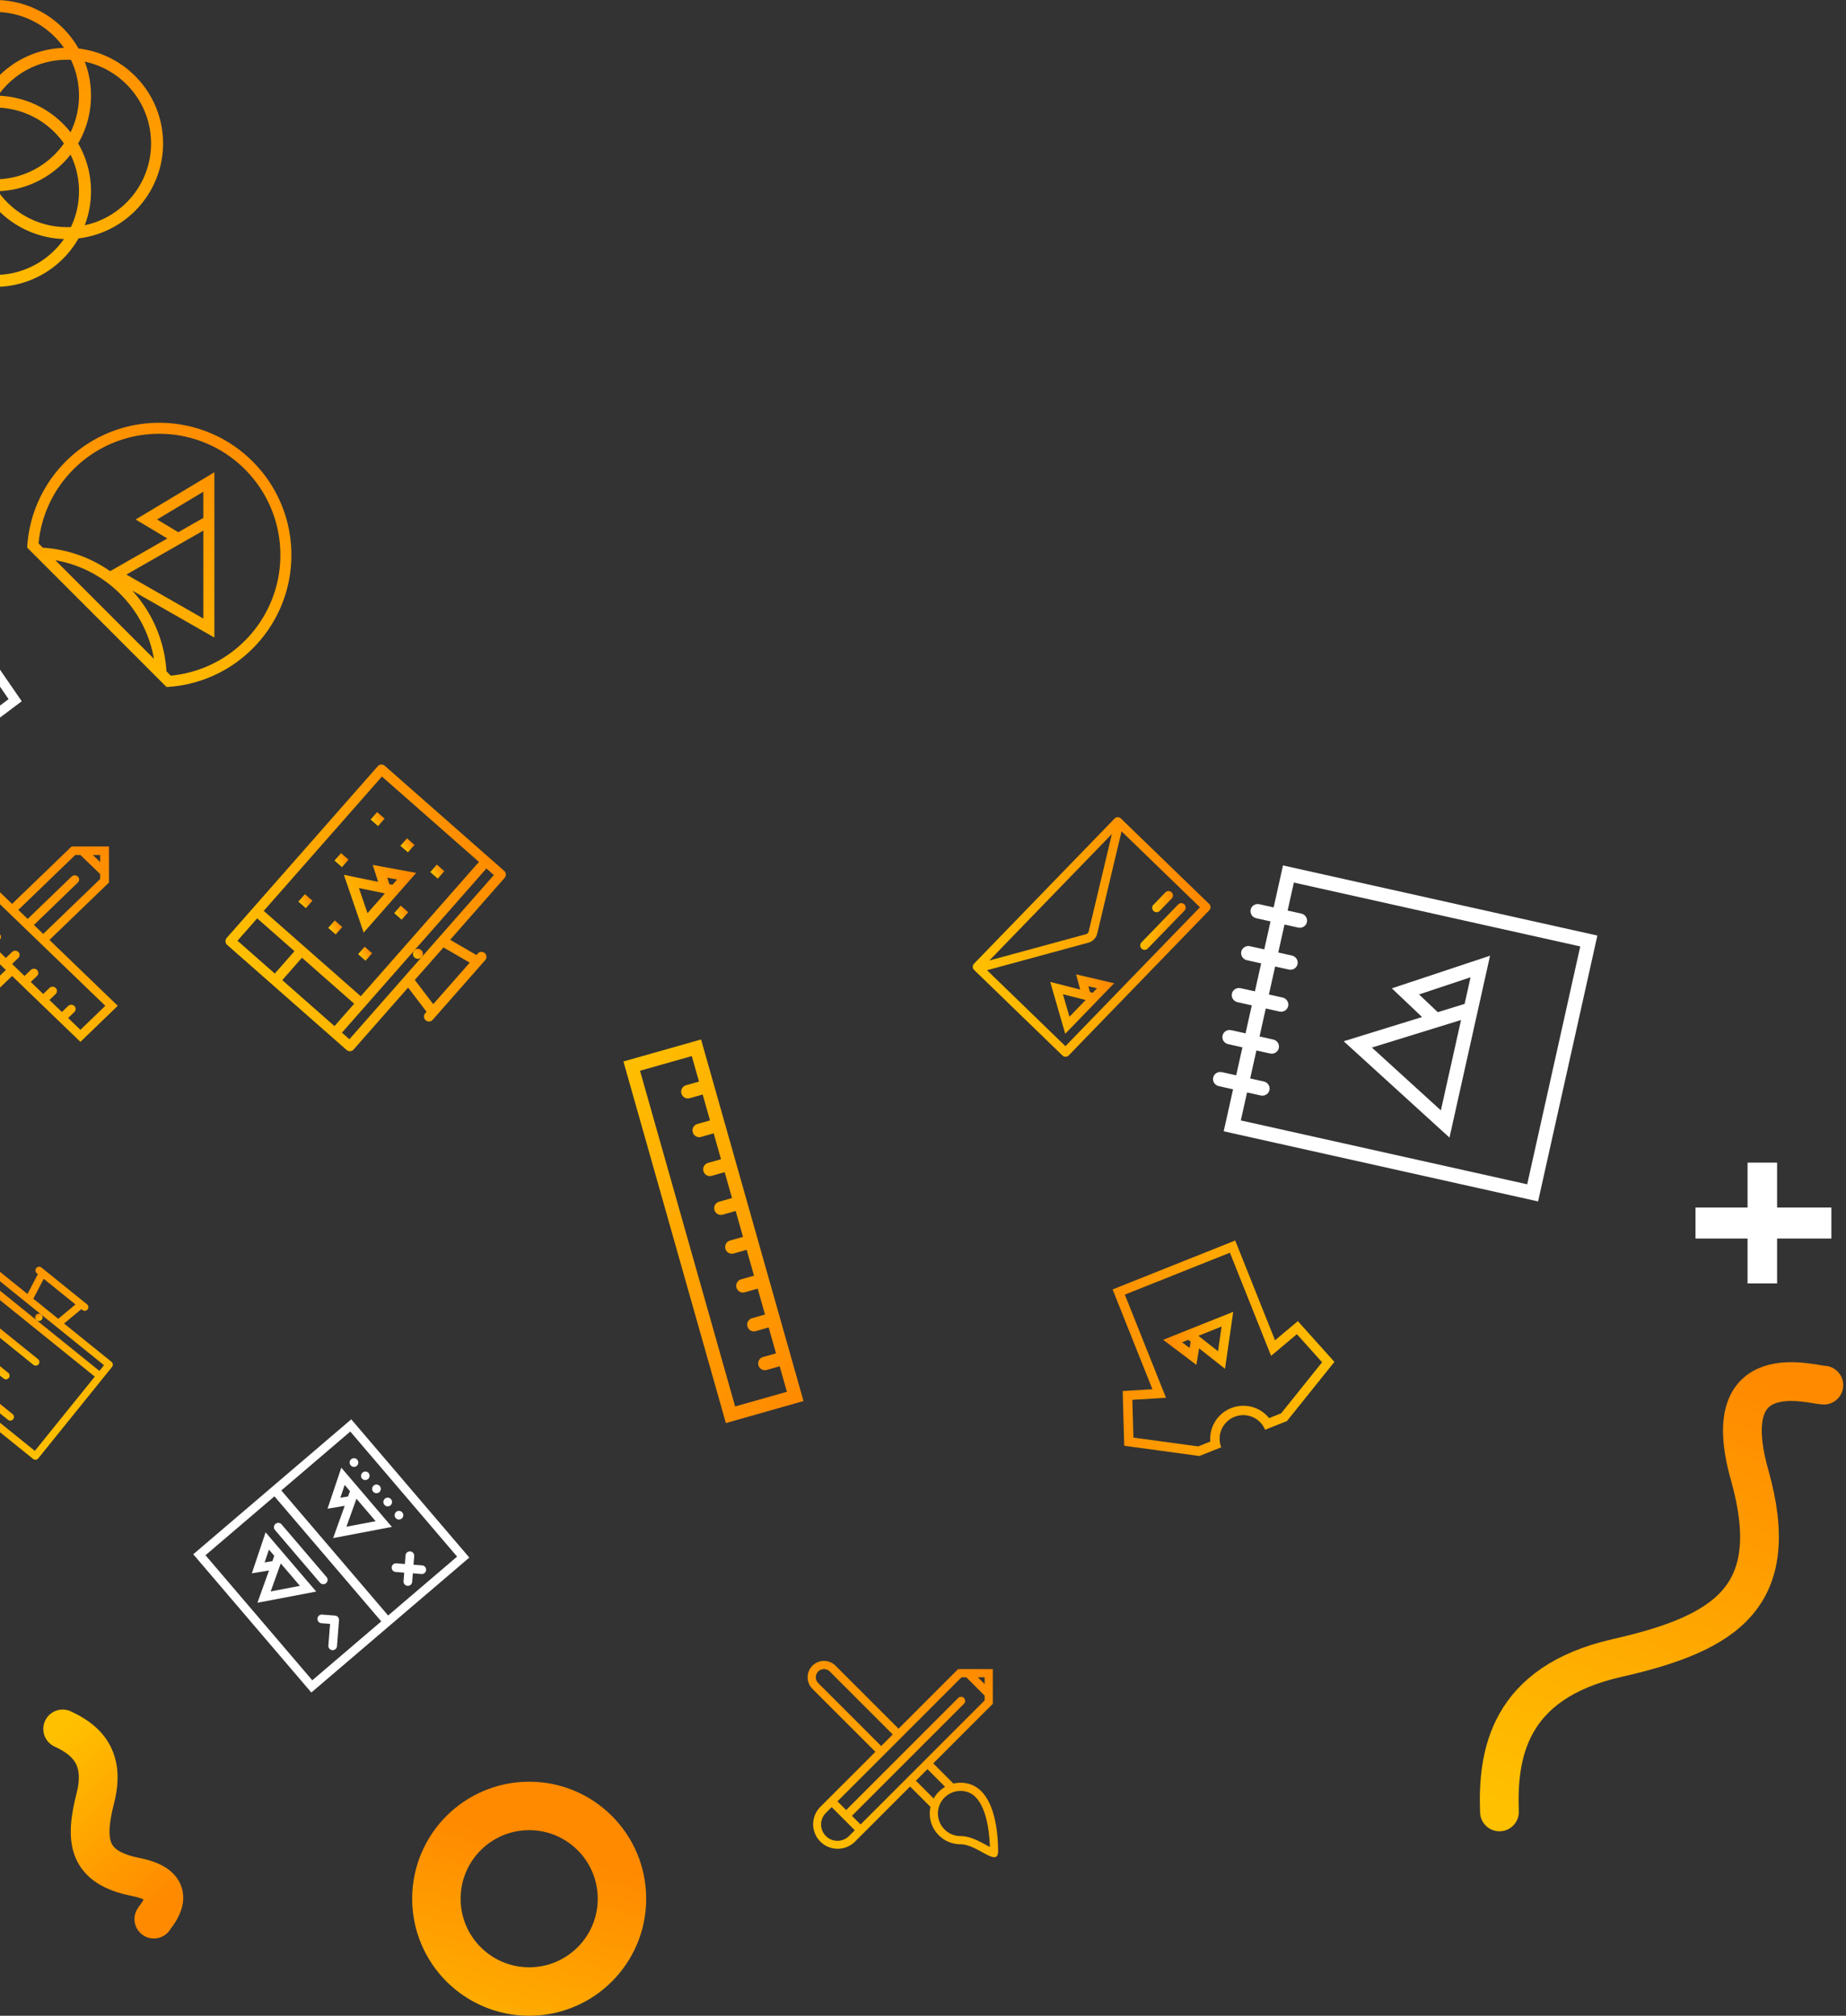 <svg width="381" height="416" viewBox="0 0 381 416" fill="none" xmlns="http://www.w3.org/2000/svg"><rect x="0" y="0" width="381" height="416" fill="#333333" stroke="none"/><path d="M5.61 113.019a27.19 27.19 0 0 1 7.95-17.776c10.656-10.656 27.932-10.656 38.589 0a27.203 27.203 0 0 1 7.992 19.296 27.201 27.201 0 0 1-7.992 19.294 27.189 27.189 0 0 1-17.777 7.95L5.61 113.019zm36.36-6.135v-5.404l-9.547 5.728 4.38 2.629 5.168-2.953zm0 2.617l-15.881 9.077 15.882 9.076v-18.153zm-10.197 26.467a24.898 24.898 0 0 0-6.958-13.39 24.804 24.804 0 0 0-8.931-5.751 25.046 25.046 0 0 0-4.46-1.208l20.349 20.349zm11.146 1.478a24.925 24.925 0 0 0 7.622-5.221 24.935 24.935 0 0 0 7.326-17.686 24.927 24.927 0 0 0-7.326-17.687 24.85 24.85 0 0 0-8.273-5.495 24.91 24.91 0 0 0-9.414-1.832 24.9 24.9 0 0 0-9.414 1.832 24.85 24.85 0 0 0-8.273 5.495 24.882 24.882 0 0 0-7.212 15.299l.882.882a27.188 27.188 0 0 1 13.897 4.842l11.805-6.746-6.537-3.921 16.243-9.745v34.109l-16.949-9.686a27.176 27.176 0 0 1 7.063 16.668l.884.884a24.855 24.855 0 0 0 7.676-1.992z" fill="url(#a)" style="mix-blend-mode:multiply"/><path d="M39.887 320.764l15.593-13.318 1.421-1.214 15.594-13.319 24.368 28.531-15.594 13.318-1.42 1.214-15.594 13.319-24.368-28.531zm54.453.48l-22.043-25.809-14.234 12.157 22.044 25.809 14.233-12.157zm-37.698-12.438L42.41 320.963l22.043 25.809 14.234-12.157-22.044-25.809z" fill="#fff"/><path d="M55.52 324.109l-3.542.591 2.84-8.465 2.488 2.911 3.482 4.078 4.473 5.237-12.132 2.307 2.391-6.659zm-.01-4.311l-.894 2.649 1.602-.268.39-1.095-1.099-1.286zm2.434 2.851l-2.075 5.779 6.033-1.146-3.958-4.633zm8.096 3.978l-9.286-10.871a.898.898 0 0 1 .104-1.262.897.897 0 0 1 1.257.1l9.285 10.871a.89.89 0 0 1-.1 1.255.892.892 0 0 1-1.26-.093zm6.34-24.218a.893.893 0 0 1 .099-1.258.893.893 0 0 1 1.257.1.893.893 0 0 1-.094 1.261.894.894 0 0 1-1.262-.103zm2.32 2.716a.893.893 0 0 1 1.356-1.158.894.894 0 0 1-.094 1.262.895.895 0 0 1-1.261-.104zm2.325 2.722a.894.894 0 0 1 .095-1.262.894.894 0 0 1 1.161 1.361.893.893 0 0 1-1.257-.099zm2.32 2.715a.894.894 0 0 1 .095-1.262.894.894 0 0 1 1.161 1.36.893.893 0 0 1-1.256-.098zm2.321 2.718a.89.89 0 0 1 .098-1.258.89.89 0 0 1 1.258.1.886.886 0 0 1-.1 1.255.887.887 0 0 1-1.256-.097zm-5.256-3.4l4.473 5.238-12.128 2.303 2.392-6.66-3.547.596 2.84-8.465 2.487 2.911 3.482 4.077zm1.118 4.055l-3.958-4.633-2.075 5.779 6.033-1.146zm-6.393-7.484l-.893 2.649 1.597-.264.394-1.099-1.098-1.286zm-2.544 34.098a.896.896 0 0 1-.82-.962l.354-4.454-1.782-.141a.895.895 0 0 1-.821-.961.896.896 0 0 1 .961-.821l2.669.209c.494.043.86.471.82.962l-.42 5.346a.897.897 0 0 1-.96.822zm16.07-20.377a.891.891 0 0 1 .822.962l.003.004-.144 1.778 1.783.14c.49.039.86.471.82.962a.897.897 0 0 1-.96.821l-1.779-.145-.14 1.783a.894.894 0 0 1-1.782-.141l.14-1.782-1.778-.136-.004-.004a.894.894 0 0 1 .14-1.782l1.782.14.136-1.779a.897.897 0 0 1 .961-.821z" fill="#fff"/><path d="M265.617 293.27l-2.711 1.082-.904.361-.903.36c-.986-2.469-3.815-3.667-6.307-2.673-2.491.994-3.717 3.811-2.731 6.28l-.904.361-.904.361-2.711 1.082-15.512-2.114-.315-11.292 6.137-.373-8.219-20.595 25.305-10.099 8.219 20.594 4.708-3.955 7.545 8.407-9.793 12.213zm2.047-17.931l-3.256 2.737-2.067 1.736-.992-2.485-7.504-18.803-21.69 8.657 7.504 18.803.992 2.484-2.693.164-4.248.258.218 7.789 13.379 1.822 2.494-.995a6.806 6.806 0 0 1 4.276-6.897c2.867-1.144 6.04-.222 7.85 2.057l2.495-.995 8.448-10.534-5.206-5.798z" fill="url(#b)" style="mix-blend-mode:multiply"/><path d="M247.487 278.265l-.567 3.408-6.854-5.172 3.443-1.374 4.82-1.924 6.198-2.473-1.699 11.749-5.341-4.214zm-3.514-1.248l1.558 1.176.216-1.301-.49-.387-1.284.512zm3.365-1.343l4.05 3.196.738-5.106-4.788 1.91z" fill="url(#c)" style="mix-blend-mode:multiply"/><g clip-path="url(#d)"><path d="M16.594 215.011l-14.1-13.596-10.687 10.304c-2.13 2.054-5.582 2.054-7.712 0a5.149 5.149 0 0 1-1.597-3.718 5.15 5.15 0 0 1 1.597-3.719l10.687-10.304-14.101-13.597 7.711-7.437 14.101 13.597 12.283-11.845h7.713v7.438l-12.284 11.844 14.101 13.596-7.712 7.437zM1.208 200.175l-1.922-1.854-8.116 7.826 1.923 1.854 8.115-7.826zm-15.828 5.347a3.42 3.42 0 0 0-1.064 2.479c0 .936.378 1.816 1.064 2.479 1.418 1.366 3.725 1.366 5.142 0l1.285-1.24-5.141-4.958-1.286 1.24zm2.571-2.479l1.934 1.864L-2 197.082l-1.933-1.865-8.116 7.826zm-4.7-22.662l2.533 2.442 1.285-1.24a.933.933 0 0 1 1.286 0 .855.855 0 0 1 0 1.24l-.002.001-1.284 1.238 2.571 2.479 1.285-1.239a.931.931 0 0 1 1.286 0 .854.854 0 0 1 0 1.239l-1.286 1.24 2.571 2.479 1.284-1.239.002-.001a.933.933 0 0 1 1.284 0 .854.854 0 0 1 0 1.24h.001l-1.285 1.239 2.57 2.479 1.285-1.239a.931.931 0 0 1 1.286 0 .854.854 0 0 1 0 1.239l-1.286 1.239 2.571 2.479 1.285-1.239a.931.931 0 0 1 1.286 0 .854.854 0 0 1 0 1.239v.001l-1.286 1.239 2.571 2.479 1.285-1.24a.933.933 0 0 1 1.286 0 .855.855 0 0 1 0 1.24l-1.285 1.239 2.57 2.479 1.285-1.239a.931.931 0 0 1 1.286 0 .854.854 0 0 1 0 1.239h-.001l-1.285 1.239 2.571 2.479 1.285-1.238v-.001a.931.931 0 0 1 1.286 0 .854.854 0 0 1 0 1.239l-1.285 1.24 2.532 2.442 5.141-4.958-33.343-32.152-5.14 4.958zm37.42-3.932h-1.506l1.506 1.453v-1.453zm0 4.958v-1.027l-4.077-3.931H15.53L3.779 187.781l1.934 1.864 9.07-8.745a.931.931 0 0 1 1.285 0 .854.854 0 0 1 0 1.239l-9.07 8.746 1.922 1.854 11.75-11.332z" fill="url(#e)" style="mix-blend-mode:multiply"/></g><path d="M235.59 194.488l7.571-7.818a.907.907 0 0 1 1.303 1.263l-7.571 7.817a.906.906 0 1 1-1.303-1.262z" fill="url(#f)" style="mix-blend-mode:multiply"/><path d="M241.857 185.408l-2.524 2.606a.907.907 0 0 1-1.301-1.261l2.523-2.606a.907.907 0 0 1 1.302 1.261z" fill="url(#g)" style="mix-blend-mode:multiply"/><path d="M222.941 204.222l-.837-3.134 7.848 1.829-2.404 2.482-3.364 3.474-4.327 4.468-3.103-10.702 6.187 1.583zm3.48-.266l-1.785-.415.319 1.194.569.146.897-.925zm-2.35 2.425l-4.69-1.198 1.347 4.65 3.343-3.452z" fill="url(#h)" style="mix-blend-mode:multiply"/><path d="M201.026 198.888l29.023-29.967a.908.908 0 0 1 1.282-.021l18.242 17.667a.907.907 0 0 1 .019 1.282l-29.023 29.967a.907.907 0 0 1-1.281.021l-18.241-17.667a.907.907 0 0 1-.021-1.282zm3.172-.668l20.039-5.449c.159-.044.402-.295.441-.456l4.81-20.207-25.29 26.112zm43.46-10.982L231.48 171.57l-5.038 21.165c-.095.402-.329.793-.638 1.112-.309.32-.693.566-1.091.674l-20.997 5.709 16.181 15.672 27.761-28.664z" fill="url(#i)" style="mix-blend-mode:multiply"/><path d="M-1.048 59.206c-10.952 0-19.83-8.835-19.83-19.736 0-3.594.966-6.963 2.654-9.867a19.573 19.573 0 0 1-2.653-9.867C-20.877 8.836-12 0-1.047 0A19.839 19.839 0 0 1 16.21 10.01c9.827 1.172 17.444 9.496 17.444 19.593 0 10.096-7.617 18.42-17.444 19.593a19.837 19.837 0 0 1-17.258 10.01zm18.54-46.486a19.606 19.606 0 0 1 1.29 7.016c0 3.594-.966 6.963-2.653 9.867a19.573 19.573 0 0 1 2.653 9.867 19.61 19.61 0 0 1-1.29 7.016 17.3 17.3 0 0 0 8.602-4.673 17.216 17.216 0 0 0 3.72-5.489 17.093 17.093 0 0 0 1.362-6.721 17.09 17.09 0 0 0-1.362-6.722 17.216 17.216 0 0 0-3.72-5.489 17.295 17.295 0 0 0-8.603-4.672zm-2.85 34.133a17.086 17.086 0 0 0 1.661-7.383 17.075 17.075 0 0 0-1.745-7.558A19.825 19.825 0 0 1-.425 39.46a17.32 17.32 0 0 0 1.98 2.354 17.314 17.314 0 0 0 12.27 5.057c.274 0 .546-.005.818-.017zm-16.508-9.87a17.305 17.305 0 0 0 7.57-1.335 17.325 17.325 0 0 0 5.517-3.702c.732-.728 1.39-1.51 1.973-2.343a17.27 17.27 0 0 0-1.973-2.344 17.324 17.324 0 0 0-13.087-5.037 17.093 17.093 0 0 0-1.661 7.38 17.09 17.09 0 0 0 1.661 7.382zm-4.139-7.38c0-2.47.458-4.835 1.29-7.014a17.311 17.311 0 0 0-10.575 7.014 17.296 17.296 0 0 0 1.973 2.344 17.327 17.327 0 0 0 8.603 4.67 19.6 19.6 0 0 1-1.291-7.014zm5.58-9.856a19.824 19.824 0 0 1 14.983 7.547 17.078 17.078 0 0 0 1.746-7.558 17.085 17.085 0 0 0-1.661-7.383 17.49 17.49 0 0 0-.818-.018 17.32 17.32 0 0 0-6.753 1.355 17.296 17.296 0 0 0-5.516 3.703 17.308 17.308 0 0 0-1.981 2.354zm-16.229 7.547a19.821 19.821 0 0 1 13.22-7.415A19.84 19.84 0 0 1 13.203 9.878a17.3 17.3 0 0 0-1.98-2.353 17.266 17.266 0 0 0-5.517-3.702 17.307 17.307 0 0 0-6.753-1.357c-2.344 0-4.616.457-6.752 1.357a17.267 17.267 0 0 0-5.517 3.702 17.217 17.217 0 0 0-3.72 5.49 17.087 17.087 0 0 0-1.362 6.72 17.075 17.075 0 0 0 1.745 7.559zM-7.8 55.383c2.136.9 4.408 1.357 6.752 1.357 2.344 0 4.616-.457 6.753-1.357a17.266 17.266 0 0 0 5.516-3.702 17.289 17.289 0 0 0 1.981-2.353 19.84 19.84 0 0 1-16.635-10 19.82 19.82 0 0 1-13.22-7.416A17.078 17.078 0 0 0-18.4 39.47c0 2.333.458 4.595 1.362 6.721a17.213 17.213 0 0 0 3.72 5.49A17.268 17.268 0 0 0-7.8 55.383z" fill="url(#j)" style="mix-blend-mode:multiply"/><path d="M-14.636 116.93l7.873 11.445 3.374 4.905 7.874 11.445-38.115 28.629L-55 142.29l40.364-25.36zm-.557 2.693l-3.363 2.114 6.888 10.012 3.27-2.249-6.795-9.877zm7.92 11.512l-6.54 4.499 1.125 1.635 6.54-4.499-1.125-1.635zm2.249 3.27l-3.27 2.249 6.889 10.013 3.176-2.386-6.795-9.876zm-28.143 36.12l30.174-22.665-6.936-10.081-3.27 2.249a.991.991 0 1 1-1.124-1.634.991.991 0 1 1-1.124-1.635.992.992 0 1 1-1.126-1.636l3.27-2.249-6.935-10.08-31.954 20.075 19.025 27.656z" fill="#fff"/><g clip-path="url(#k)"><path d="M198.242 380.609a6.346 6.346 0 0 1-6.198-7.712l-4.207-4.205-11.413 11.413a5.063 5.063 0 0 1-7.16-7.159l11.414-11.415-13-12.999a3.364 3.364 0 0 1-.988-2.386 3.376 3.376 0 0 1 5.762-2.387l12.999 13 12.296-12.297h7.159v7.161l-12.296 12.295 4.169 4.169c.47-.111.959-.17 1.463-.17 7.187 0 7.756 10.598 7.756 14.103 0 3.505-4.252-1.411-7.756-1.411zm-28.773-4.083c0 .901.351 1.748.988 2.386a3.382 3.382 0 0 0 4.774 0l1.193-1.193-4.774-4.773-1.193 1.193a3.354 3.354 0 0 0-.988 2.387zm1.789-31.574a1.69 1.69 0 0 0-2.881 1.194c0 .45.176.874.494 1.193l13 12.999 2.387-2.386-13-13zm31.961 1.199h-1.398l1.398 1.397v-1.397zm0 4.772v-.988l-3.784-3.784h-.989l-25.602 25.602 1.795 1.795 23.113-23.113a.844.844 0 1 1 1.194 1.193l-23.114 23.113 1.785 1.785 25.602-25.603zm-11.802 14.188l-2.386 2.386 3.67 3.671a6.365 6.365 0 0 1 2.37-2.403l-3.654-3.654zm11.799 9.082c-.495-1.467-1.139-2.599-1.915-3.363-.837-.824-1.837-1.225-3.059-1.225a4.626 4.626 0 0 0-3.294 1.364 4.629 4.629 0 0 0-1.365 3.294 4.664 4.664 0 0 0 4.659 4.659c1.921 0 3.794 1.023 5.299 1.847.226.122.496.271.758.407-.047-1.818-.27-4.57-1.083-6.983z" fill="url(#l)" style="mix-blend-mode:multiply"/></g><g clip-path="url(#m)"><path d="M144.694 214.521l21.143 74.621-16.024 4.542-21.144-74.623 16.025-4.54zm17.717 72.708l-1.493-5.262-2.67.758a1.392 1.392 0 0 1-1.715-.958 1.391 1.391 0 0 1 .958-1.714l.002.001 2.669-.757-1.514-5.342-2.669.757a1.388 1.388 0 0 1-.758-2.671l2.672-.756-1.514-5.342-2.671.756-.001.001a1.388 1.388 0 0 1-.756-2.671l.001-.001 2.669-.756-1.513-5.342-2.67.758a1.39 1.39 0 0 1-1.715-.958 1.39 1.39 0 0 1 .957-1.714l2.672-.756-1.514-5.342-2.67.757a1.387 1.387 0 1 1-.757-2.671l2.672-.756-1.514-5.341-2.672.756a1.387 1.387 0 1 1-.756-2.67v-.001l2.67-.756-1.514-5.342-2.67.757a1.39 1.39 0 0 1-.757-2.671l.002.001 2.669-.758-1.513-5.341-2.669.755-.001.002a1.39 1.39 0 0 1-1.715-.958 1.386 1.386 0 0 1 .957-1.713l2.67-.758-1.491-5.261-10.683 3.026 19.631 69.281 10.684-3.027z" fill="url(#n)" style="mix-blend-mode:multiply"/></g><path d="M6.83 301.083l-27.118-21.887a.757.757 0 0 1-.114-1.064l15.225-18.864a.757.757 0 0 1 1.065-.115l9.784 7.897 2.149-4.107-.236-.19a.758.758 0 0 1 .952-1.179l9.433 7.613a.758.758 0 0 1-.952 1.179l-.236-.191-3.561 2.967 9.785 7.898a.758.758 0 0 1 .113 1.065L7.894 300.969a.757.757 0 0 1-1.064.114zm2.194-37.169l-2.147 4.101 5.144 4.154 3.559-2.964-6.556-5.291zM7.19 299.427L19.56 284.1l-25.937-20.933-12.37 15.327L7.19 299.427zm1.305-28.152l-12.969-10.466-.952 1.179 12.969 10.467 12.968 10.466.952-1.179-12.968-10.467z" fill="url(#o)" style="mix-blend-mode:multiply"/><path d="M8.61 272.34a.757.757 0 1 1-1.18-.95.757.757 0 0 1 1.18.95z" fill="url(#p)" style="mix-blend-mode:multiply"/><path d="M-15.075 277.565L2.61 291.837l.001.001a.758.758 0 0 1-.951 1.18l-17.685-14.274a.758.758 0 1 1 .951-1.179z" fill="url(#q)" style="mix-blend-mode:multiply"/><path d="M-11.268 272.846L1.7 283.312v.001a.757.757 0 0 1-.95 1.179l-12.97-10.466a.76.76 0 1 1 .952-1.18z" fill="url(#r)" style="mix-blend-mode:multiply"/><path d="M-7.462 268.132l15.326 12.369a.758.758 0 0 1-.952 1.179l-15.325-12.369a.758.758 0 1 1 .951-1.179z" fill="url(#s)" style="mix-blend-mode:multiply"/><path d="M293.5 209.892l-6.233-5.921 20.269-6.739-1.993 8.938-2.792 12.515-3.588 16.088-21.837-19.884 16.174-4.997zm10.012-8.203l-10.632 3.534 3.861 3.668 5.546-1.714 1.225-5.488zm-1.966 8.814l-18.4 5.684 14.24 12.967 4.16-18.651z" fill="#fff"/><path d="M254.495 224.809l-2.95-.658c-.814-.182-1.33-.974-1.152-1.771.178-.8.982-1.298 1.796-1.116l2.95.658 1.288-5.777-2.949-.657c-.815-.182-1.331-.974-1.153-1.772.178-.799.982-1.297 1.797-1.115l2.949.657 1.288-5.775-2.949-.658c-.815-.181-1.33-.975-1.153-1.772.178-.798.983-1.298 1.797-1.116l2.949.658 1.288-5.775-2.949-.658c-.814-.182-1.33-.975-1.152-1.773.178-.798.982-1.297 1.796-1.115l2.95.657 1.288-5.775-2.95-.658c-.814-.181-1.33-.975-1.152-1.772.178-.798.982-1.297 1.796-1.116l2.95.658 1.932-8.663 64.885 14.471-12.237 54.868-64.885-14.472 1.932-8.663zm60.707 19.604l10.95-49.093-59.108-13.183-1.288 5.775 2.826.63c.814.182 1.331.976 1.153 1.774-.178.798-.983 1.296-1.797 1.115l-2.826-.631-1.288 5.776 2.826.63c.814.182 1.331.975 1.153 1.774-.178.797-.983 1.296-1.798 1.114l-2.825-.63-1.288 5.775 2.825.63c.815.182 1.331.976 1.153 1.774-.178.797-.983 1.296-1.797 1.115l-2.826-.631-1.288 5.776 2.826.63c.814.181 1.331.974 1.153 1.773-.178.798-.983 1.296-1.797 1.114l-2.826-.63-1.288 5.776 2.826.63c.814.182 1.331.974 1.153 1.774-.178.797-.983 1.295-1.797 1.113l-2.826-.63-1.288 5.776 59.107 13.184z" fill="#fff"/><path d="M46.796 193.559l31.17-35.425a1.027 1.027 0 0 1 1.447-.093l24.643 21.683c.426.374.467 1.022.092 1.448l-11.245 12.781 5.431 3.144.271-.308a1.026 1.026 0 1 1 1.541 1.355l-10.842 12.322a1.025 1.025 0 0 1-1.54-1.355l.27-.308-3.807-4.99-11.248 12.784a1.025 1.025 0 0 1-1.447.092L46.89 195.006a1.025 1.025 0 0 1-.093-1.447zm50.157 5.108l-5.425-3.139-5.916 6.72 3.804 4.985 7.537-8.566zm-40.238 2.253l4.066-4.621-7.701-6.776-4.066 4.621 7.701 6.776zm5.606-3.266l-4.066 4.621 10.782 9.486 4.065-4.621-10.781-9.486zm-7.886-9.67L74.457 205.6l24.393-27.723-20.022-17.617-24.393 27.724zm32.59 9.545l14.906-16.942-1.541-1.355-14.906 16.942-14.907 16.942 1.54 1.356 14.908-16.943z" fill="url(#t)" style="mix-blend-mode:multiply"/><path d="M85.577 197.62a1.025 1.025 0 1 1 1.354-1.54 1.025 1.025 0 0 1-1.354 1.54z" fill="url(#u)" style="mix-blend-mode:multiply"/><path d="M79.704 187.184l-4.646 5.281-4.085-11.922 7.076 1.452-1.115-3.494 8.965 1.642-2.581 2.934-3.614 4.107zm-5.627-3.91l1.776 5.181 3.589-4.079-5.365-1.102zm7.888-1.766l-2.037-.373.425 1.333.65.133.962-1.093z" fill="url(#v)" style="mix-blend-mode:multiply"/><path d="M76.487 169.129l1.354-1.54 1.54 1.355-1.354 1.54-1.54-1.355z" fill="url(#w)" style="mix-blend-mode:multiply"/><path d="M69.034 177.599l1.355-1.54 1.54 1.355-1.354 1.54-1.54-1.355z" fill="url(#x)" style="mix-blend-mode:multiply"/><path d="M61.581 186.07l1.356-1.541 1.54 1.355-1.355 1.541-1.54-1.355z" fill="url(#y)" style="mix-blend-mode:multiply"/><path d="M67.742 191.492l1.356-1.541 1.54 1.355-1.356 1.54-1.54-1.354z" fill="url(#z)" style="mix-blend-mode:multiply"/><path d="M73.902 196.914l1.356-1.541 1.54 1.355-1.356 1.541-1.54-1.355z" fill="url(#A)" style="mix-blend-mode:multiply"/><path d="M88.809 179.972l1.355-1.539 1.54 1.355-1.355 1.54-1.54-1.356z" fill="url(#B)" style="mix-blend-mode:multiply"/><path d="M82.648 174.551l1.355-1.54 1.54 1.355-1.355 1.54-1.54-1.355z" fill="url(#C)" style="mix-blend-mode:multiply"/><path d="M81.356 188.443l1.355-1.54 1.54 1.355-1.355 1.54-1.54-1.355z" fill="url(#D)" style="mix-blend-mode:multiply"/><circle r="19.15" transform="matrix(0 1 1 0 109.22 391.85)" stroke="url(#E)" stroke-width="10" style="mix-blend-mode:multiply"/><path d="M366.778 264.869h-6.097v-9.265h-10.742v-6.398h10.742v-9.266h6.097v9.266h11.206v6.398h-11.206v9.265z" fill="#fff"/><path d="M376.426 285.859c-2.347-.001-22.357-6.398-15.316 18.553 7.041 24.951-4.694 32.628-27.311 37.746-22.617 5.118-24.75 20.046-24.323 31.775" stroke="url(#F)" stroke-width="8" stroke-linecap="round" stroke-linejoin="round" style="mix-blend-mode:multiply"/><path d="M31.753 396.053c.42-.825 6.245-6.715-3.747-8.693-9.992-1.979-10.575-7.472-8.313-16.333 2.263-8.86-2.578-12.274-6.759-14.217" stroke="url(#G)" stroke-width="8" stroke-linecap="round" stroke-linejoin="round" style="mix-blend-mode:multiply"/><defs><linearGradient id="a" x1="6.928" y1="141.074" x2="24.973" y2="79.852" gradientUnits="userSpaceOnUse"><stop stop-color="#FFC000"/><stop offset="1" stop-color="#FF8A00"/></linearGradient><linearGradient id="b" x1="277.359" y1="287.58" x2="223.721" y2="289.557" gradientUnits="userSpaceOnUse"><stop stop-color="#FFC000"/><stop offset="1" stop-color="#FF8A00"/></linearGradient><linearGradient id="c" x1="258.058" y1="280.124" x2="240.723" y2="279.429" gradientUnits="userSpaceOnUse"><stop stop-color="#FFC000"/><stop offset="1" stop-color="#FF8A00"/></linearGradient><linearGradient id="e" x1="-18.264" y1="214.465" x2="-4.766" y2="166.97" gradientUnits="userSpaceOnUse"><stop stop-color="#FFC000"/><stop offset="1" stop-color="#FF8A00"/></linearGradient><linearGradient id="f" x1="235.105" y1="195.051" x2="241.526" y2="197.164" gradientUnits="userSpaceOnUse"><stop stop-color="#FFC000"/><stop offset="1" stop-color="#FF8A00"/></linearGradient><linearGradient id="g" x1="237.481" y1="187.384" x2="242.438" y2="187.003" gradientUnits="userSpaceOnUse"><stop stop-color="#FFC000"/><stop offset="1" stop-color="#FF8A00"/></linearGradient><linearGradient id="h" x1="213.207" y1="206.638" x2="228.215" y2="200.553" gradientUnits="userSpaceOnUse"><stop stop-color="#FFC000"/><stop offset="1" stop-color="#FF8A00"/></linearGradient><linearGradient id="i" x1="201.262" y1="199.59" x2="246.213" y2="182.633" gradientUnits="userSpaceOnUse"><stop stop-color="#FFC000"/><stop offset="1" stop-color="#FF8A00"/></linearGradient><linearGradient id="j" x1="-19.559" y1="58.436" x2="1.412" y2="-7.097" gradientUnits="userSpaceOnUse"><stop stop-color="#FFC000"/><stop offset="1" stop-color="#FF8A00"/></linearGradient><linearGradient id="l" x1="167.641" y1="382.754" x2="181.387" y2="337.498" gradientUnits="userSpaceOnUse"><stop stop-color="#FFC000"/><stop offset="1" stop-color="#FF8A00"/></linearGradient><linearGradient id="n" x1="134.381" y1="210.608" x2="188.934" y2="266.321" gradientUnits="userSpaceOnUse"><stop stop-color="#FFC000"/><stop offset="1" stop-color="#FF8A00"/></linearGradient><linearGradient id="o" x1="7.534" y1="300.663" x2="-15.045" y2="265.191" gradientUnits="userSpaceOnUse"><stop stop-color="#FFC000"/><stop offset="1" stop-color="#FF8A00"/></linearGradient><linearGradient id="p" x1="8.141" y1="272.889" x2="7.133" y2="271.432" gradientUnits="userSpaceOnUse"><stop stop-color="#FFC000"/><stop offset="1" stop-color="#FF8A00"/></linearGradient><linearGradient id="q" x1="2.025" y1="293.266" x2="4.805" y2="287.795" gradientUnits="userSpaceOnUse"><stop stop-color="#FFC000"/><stop offset="1" stop-color="#FF8A00"/></linearGradient><linearGradient id="r" x1="1.177" y1="284.791" x2="3.547" y2="279.239" gradientUnits="userSpaceOnUse"><stop stop-color="#FFC000"/><stop offset="1" stop-color="#FF8A00"/></linearGradient><linearGradient id="s" x1="7.312" y1="281.955" x2="9.916" y2="276.442" gradientUnits="userSpaceOnUse"><stop stop-color="#FFC000"/><stop offset="1" stop-color="#FF8A00"/></linearGradient><linearGradient id="t" x1="47.324" y1="194.536" x2="96.612" y2="166.033" gradientUnits="userSpaceOnUse"><stop stop-color="#FFC000"/><stop offset="1" stop-color="#FF8A00"/></linearGradient><linearGradient id="u" x1="84.862" y1="196.955" x2="86.893" y2="195.674" gradientUnits="userSpaceOnUse"><stop stop-color="#FFC000"/><stop offset="1" stop-color="#FF8A00"/></linearGradient><linearGradient id="v" x1="67.183" y1="185.251" x2="83.809" y2="177.567" gradientUnits="userSpaceOnUse"><stop stop-color="#FFC000"/><stop offset="1" stop-color="#FF8A00"/></linearGradient><linearGradient id="w" x1="76.541" y1="169.142" x2="78.572" y2="167.861" gradientUnits="userSpaceOnUse"><stop stop-color="#FFC000"/><stop offset="1" stop-color="#FF8A00"/></linearGradient><linearGradient id="x" x1="69.089" y1="177.612" x2="71.12" y2="176.331" gradientUnits="userSpaceOnUse"><stop stop-color="#FFC000"/><stop offset="1" stop-color="#FF8A00"/></linearGradient><linearGradient id="y" x1="61.636" y1="186.083" x2="63.668" y2="184.801" gradientUnits="userSpaceOnUse"><stop stop-color="#FFC000"/><stop offset="1" stop-color="#FF8A00"/></linearGradient><linearGradient id="z" x1="67.797" y1="191.504" x2="69.829" y2="190.223" gradientUnits="userSpaceOnUse"><stop stop-color="#FFC000"/><stop offset="1" stop-color="#FF8A00"/></linearGradient><linearGradient id="A" x1="73.957" y1="196.927" x2="75.989" y2="195.645" gradientUnits="userSpaceOnUse"><stop stop-color="#FFC000"/><stop offset="1" stop-color="#FF8A00"/></linearGradient><linearGradient id="B" x1="88.864" y1="179.985" x2="90.894" y2="178.705" gradientUnits="userSpaceOnUse"><stop stop-color="#FFC000"/><stop offset="1" stop-color="#FF8A00"/></linearGradient><linearGradient id="C" x1="82.703" y1="174.564" x2="84.734" y2="173.283" gradientUnits="userSpaceOnUse"><stop stop-color="#FFC000"/><stop offset="1" stop-color="#FF8A00"/></linearGradient><linearGradient id="D" x1="81.411" y1="188.455" x2="83.442" y2="187.175" gradientUnits="userSpaceOnUse"><stop stop-color="#FFC000"/><stop offset="1" stop-color="#FF8A00"/></linearGradient><linearGradient id="E" x1="47.672" y1="1.168" x2="-6.554" y2="17.151" gradientUnits="userSpaceOnUse"><stop stop-color="#FFC000"/><stop offset="1" stop-color="#FF8A00"/></linearGradient><linearGradient id="F" x1="311.05" y1="372.778" x2="347.782" y2="278.763" gradientUnits="userSpaceOnUse"><stop stop-color="#FFC000"/><stop offset="1" stop-color="#FF8A00"/></linearGradient><linearGradient id="G" x1="13.056" y1="357.569" x2="39.454" y2="387.178" gradientUnits="userSpaceOnUse"><stop stop-color="#FFC000"/><stop offset="1" stop-color="#FF8A00"/></linearGradient><clipPath id="d"><path fill="#fff" transform="matrix(0 1 1 0 -19.32 172.944)" d="M0 0h42.067v43.626H0z"/></clipPath><clipPath id="k"><path fill="#fff" transform="matrix(0 1 1 0 166.089 342.772)" d="M0 0h40.509v40.509H0z"/></clipPath><clipPath id="m"><path fill="#fff" transform="scale(-1 1) rotate(-29.18 367.142 490.544)" d="M0 0h66.62v66.62H0z"/></clipPath></defs></svg>